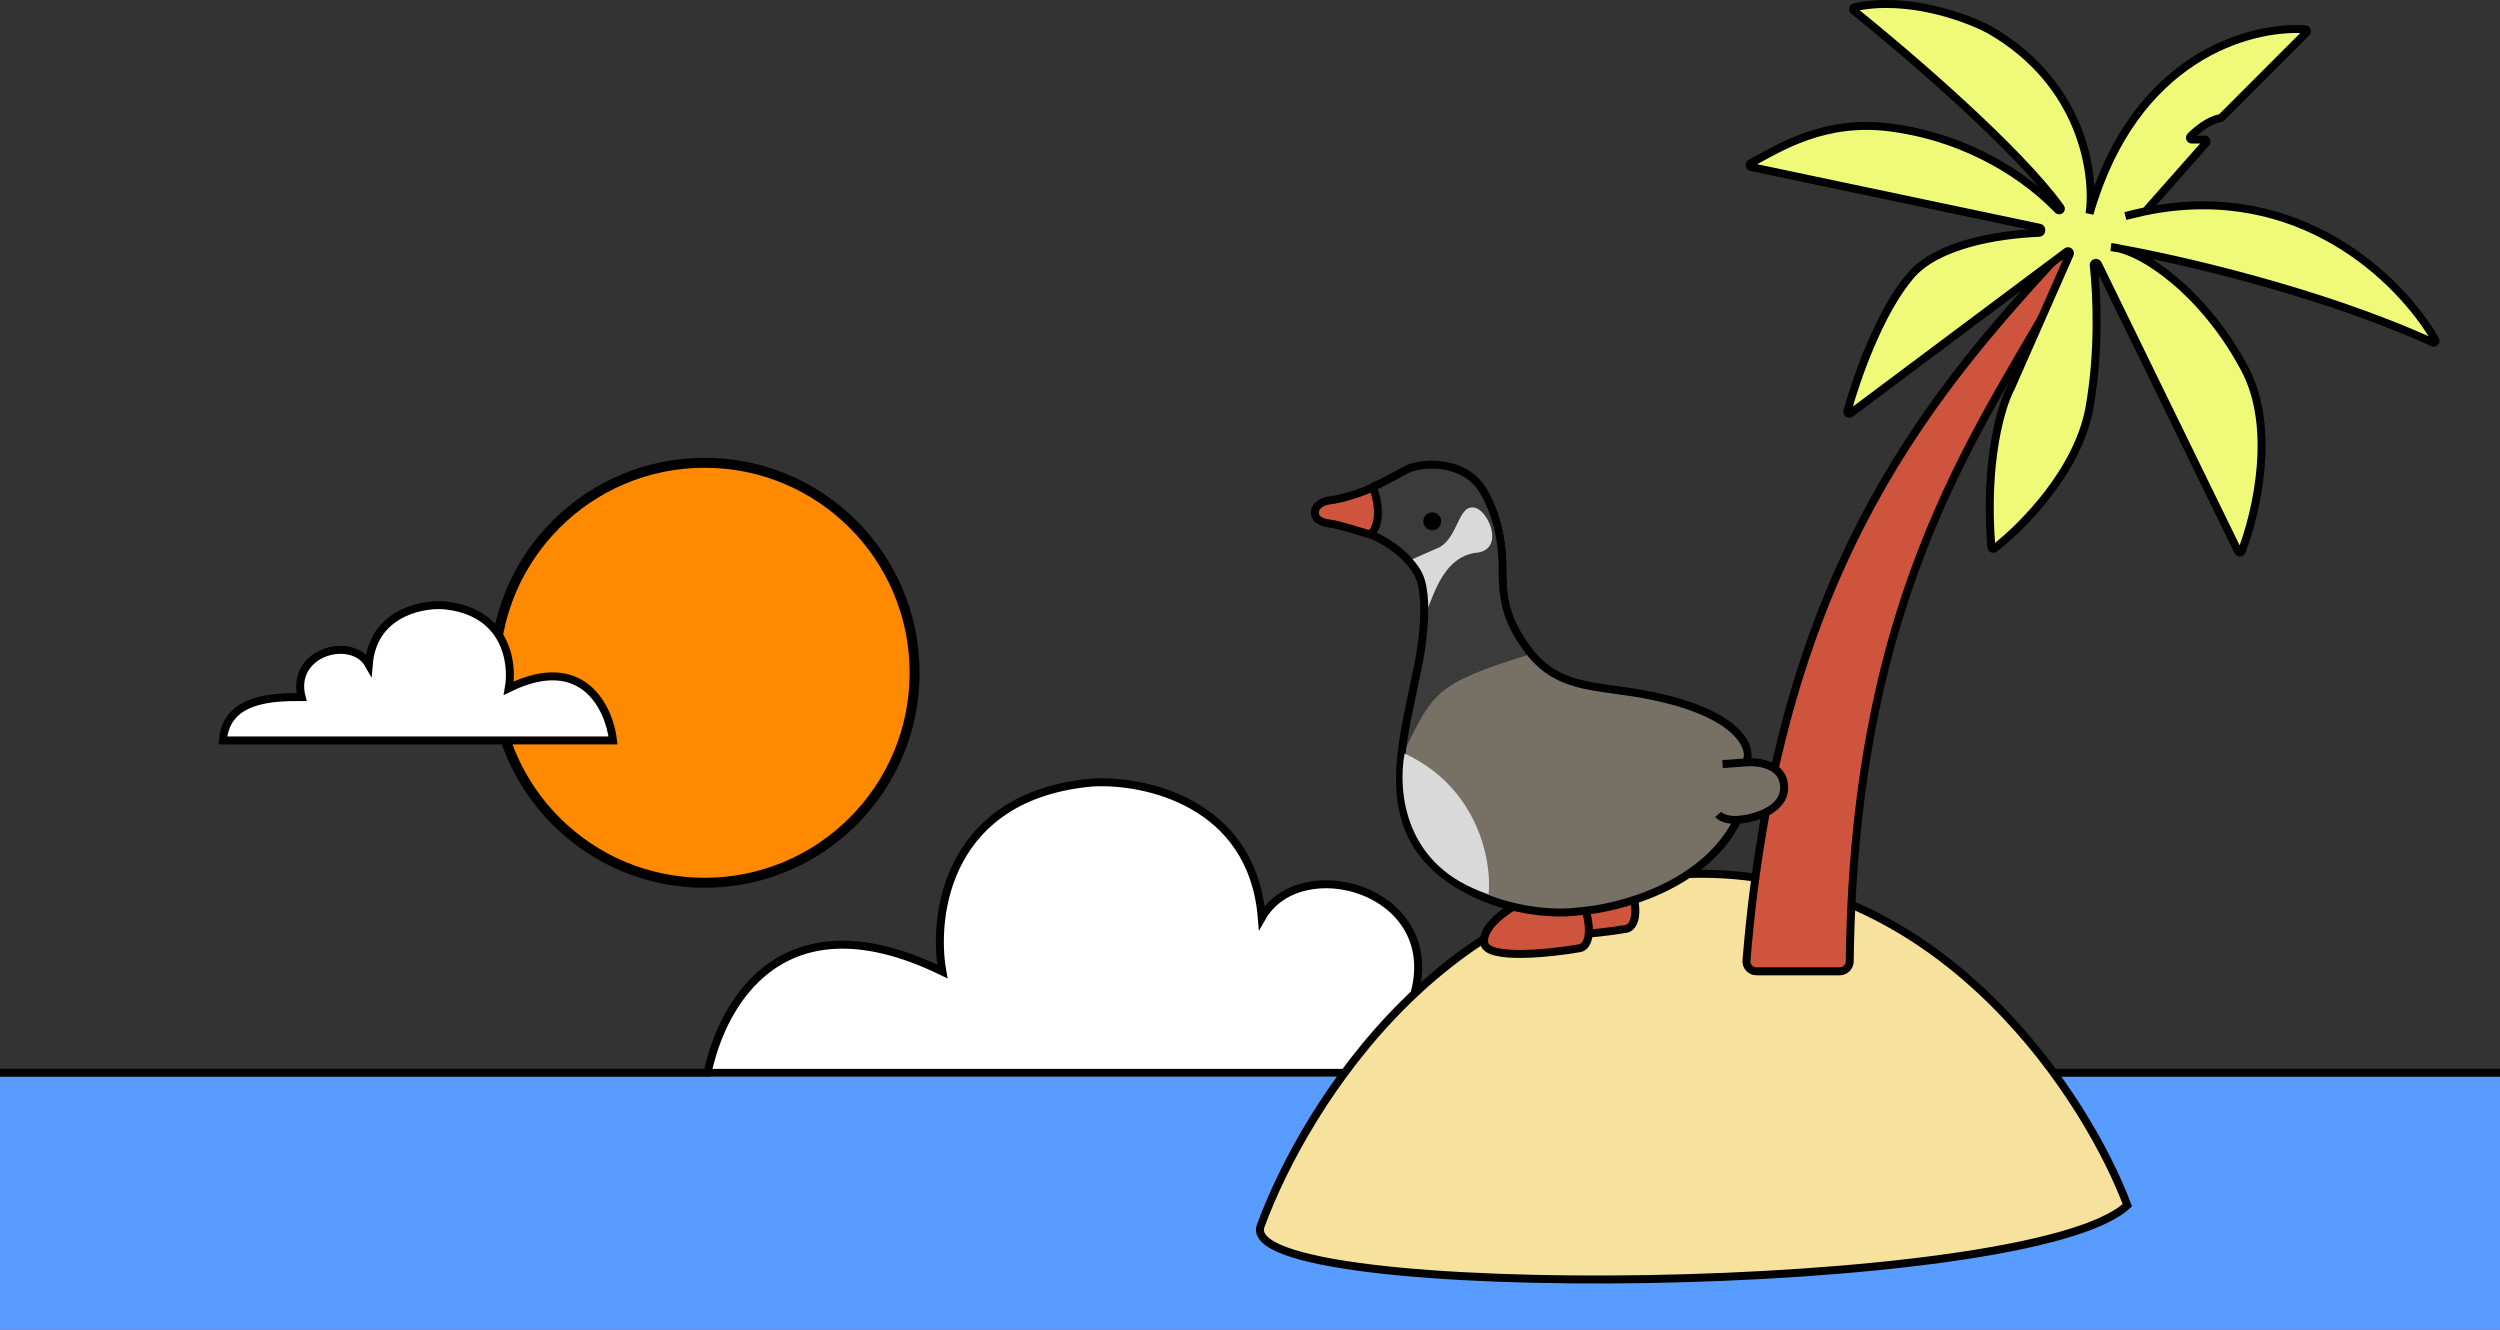<svg  viewBox="0 0 1256 668" fill="none" xmlns="http://www.w3.org/2000/svg">
<rect x="0" y="0" width="1256" height="668" fill="#333333" stroke="none"/>
<path d="M354 548H724.057H801C797.336 498.321 740.912 498.321 710.867 498.321C724.057 446.45 652.977 427.455 633.925 461.061C629.235 403.2 575.302 391.657 548.921 393.118C476.229 399.547 468.315 459.113 473.444 488.093C388.441 446.596 358.397 510.741 354 548Z" fill="white" stroke="black" stroke-width="4"/>
<path d="M0 539L1256 539" stroke="black" stroke-width="4"/>
<rect y="541" width="1256" height="127" fill="#599CFF"/>
<path d="M854.78 439C728.794 439 656.031 554.329 633.381 615.829C618.943 655.029 1019.77 651.501 1068.77 605.501C1049.75 554.334 978 439 854.78 439Z" fill="#F6E19D" stroke="black" stroke-width="4"/>
<path d="M929.302 482.956C931.617 293.41 996.946 213.417 1039.9 134.863C1042.63 129.875 1036.61 125.733 1032.76 129.915C965.407 203.093 893.023 291.75 877.427 482.556C877.19 485.456 879.481 488 882.391 488H924.286C927.036 488 929.268 485.705 929.302 482.956Z" fill="#CE543E" stroke="black" stroke-width="4"/>
<path d="M1053.96 132.603L1124.43 277.002C1124.8 277.777 1125.91 277.747 1126.22 276.943C1133.75 257.451 1143.54 215.003 1127.8 185.361C1109.16 150.26 1081.5 129.19 1064.97 124.9C1097.57 130.781 1167.61 147.111 1222.27 172.095C1223.14 172.495 1224.01 171.564 1223.53 170.731C1205.92 140.402 1155.32 90.457 1077.96 106.128L1108.33 71.776C1108.9 71.13 1108.44 70.113 1107.58 70.113H1101.2C1100.34 70.113 1099.9 69.118 1100.51 68.51C1103.86 65.15 1109.83 60.317 1115.47 59.36C1115.68 59.324 1115.88 59.226 1116.04 59.073L1158.71 16.377C1159.31 15.781 1158.96 14.771 1158.12 14.715C1130.04 12.851 1072.27 28.653 1049.8 107.329C1052.6 87.721 1046.44 41.782 999.4 14.89C987.692 8.643 958.162 -2.099 931.766 3.627C930.957 3.803 930.703 4.809 931.348 5.328C960.175 28.518 1014.57 75.482 1035.2 104.316C1035.92 105.314 1034.6 106.198 1033.75 105.311C1019.35 90.251 990.812 69.58 950.2 64.111C916.57 59.582 894.071 74.275 879.541 82.003C878.705 82.448 878.878 83.714 879.805 83.909L1024.77 114.441C1025.97 114.694 1025.75 116.909 1024.52 116.959C1003.63 117.801 973.186 122.787 959.8 138.542C944.37 156.702 932.731 189.885 928.126 206.641C927.876 207.551 928.916 208.238 929.672 207.673L1038.35 126.415C1039.18 125.799 1040.28 126.678 1039.87 127.619L1010.2 194.965C1005.47 203.649 996.995 231.644 1000.45 274.802C1000.51 275.582 1001.41 275.997 1002.02 275.517C1016.5 264.293 1044.23 236.153 1049.8 204.569C1054.72 176.681 1053.57 148.559 1051.88 133.217C1051.76 132.073 1053.46 131.569 1053.96 132.603Z" fill="#EFFA78"/>
<path d="M1077.96 106.128C1155.32 90.457 1205.92 140.402 1223.53 170.731C1224.01 171.564 1223.14 172.495 1222.27 172.095C1165.02 145.929 1090.92 129.256 1060.6 124.136C1076.2 125.336 1107.4 146.945 1127.8 185.361C1143.54 215.003 1133.75 257.451 1126.22 276.943C1125.91 277.747 1124.8 277.777 1124.43 277.002L1053.96 132.603C1053.46 131.569 1051.76 132.073 1051.88 133.217C1053.57 148.559 1054.72 176.681 1049.8 204.569C1044.23 236.153 1016.5 264.293 1002.02 275.517C1001.41 275.997 1000.51 275.582 1000.45 274.802C996.995 231.644 1005.47 203.649 1010.2 194.965L1039.87 127.619C1040.28 126.678 1039.18 125.799 1038.35 126.415L929.672 207.673C928.916 208.238 927.876 207.551 928.126 206.641C932.731 189.885 944.37 156.702 959.8 138.542C973.186 122.787 1003.63 117.801 1024.52 116.959C1025.75 116.909 1025.97 114.694 1024.77 114.441L879.805 83.909C878.878 83.714 878.705 82.448 879.541 82.003C894.071 74.275 916.57 59.582 950.2 64.111C990.812 69.58 1019.35 90.251 1033.75 105.311C1034.6 106.198 1035.92 105.314 1035.2 104.316C1014.57 75.482 960.175 28.518 931.348 5.328C930.703 4.809 930.957 3.803 931.766 3.627C958.162 -2.099 987.692 8.643 999.4 14.89C1046.44 41.782 1052.6 87.721 1049.8 107.329C1072.27 28.653 1130.04 12.851 1158.12 14.715C1158.96 14.771 1159.31 15.781 1158.71 16.377L1116.04 59.073C1115.88 59.226 1115.68 59.324 1115.47 59.36C1109.83 60.317 1103.86 65.15 1100.51 68.51C1099.9 69.118 1100.34 70.113 1101.2 70.113H1107.58C1108.44 70.113 1108.9 71.13 1108.33 71.776L1077.96 106.128ZM1077.96 106.128C1074.62 106.804 1071.24 107.602 1067.8 108.529L1077.96 106.128Z" stroke="black" stroke-width="4"/>
<path d="M769.058 464.158C767.645 455.839 780.508 447.108 787.116 443.782L818.641 442.974C824.774 460.974 820.015 466.269 816.869 466.667C801.52 469.297 770.47 472.477 769.058 464.158Z" fill="#CE543E" stroke="black" stroke-width="4"/>
<path d="M745.707 473.891C744.295 465.572 757.157 456.842 763.765 453.516L795.29 452.708C801.423 470.708 796.665 476.003 793.519 476.401C778.17 479.031 747.119 482.21 745.707 473.891Z" fill="#CE543E" stroke="black" stroke-width="4"/>
<path d="M713.921 287.047C707.089 275.917 694.758 269.568 689.447 267.785C689.551 260.09 690.251 244.564 692.216 244.019C694.181 243.474 703.664 238.333 708.16 235.831C715.385 231.81 737.432 230.275 747.009 246.017C756.586 261.758 756.904 279.315 756.916 285.397C756.943 299.434 757.961 310.588 769.961 326.553C781.961 342.519 797.318 344.1 816.559 346.699C880.361 355.316 882.928 378.931 878.862 382.739C885.333 382.097 898.286 383.72 898.337 395.348C898.387 406.975 882.775 411.028 874.963 411.601C858.184 445.319 814.405 456.317 794.612 457.601C785.519 458.937 761.698 458.612 739.161 446.628C691.933 421.515 705.56 377.76 713.273 339.735C716.336 326.81 720.754 298.177 713.921 287.047Z" fill="#777165"/>
<path d="M713.921 287.047C707.089 275.917 694.758 269.568 689.447 267.785C689.551 260.09 690.251 244.564 692.216 244.019C694.181 243.474 703.664 238.333 708.16 235.831C715.385 231.81 737.432 230.275 747.009 246.017C756.586 261.758 756.904 279.315 756.916 285.397C756.943 299.434 756.125 312.898 768.125 328.863C719.711 343.84 719.928 348.441 704.633 379.142C705.457 363.039 720.616 316.806 713.921 287.047Z" fill="#3B3B3B"/>
<circle cx="719.574" cy="261.904" r="4.5" transform="rotate(-4.195 719.574 261.904)" fill="black"/>
<path d="M715.455 308.661C721.155 298.277 708.867 283.456 708.012 281.633L723.066 275.016C732.922 269.62 732.476 252.934 741.16 255.139C747.858 256.839 755.661 275.131 742.806 277.578C722.859 279.041 719.315 305.162 715.455 308.661Z" fill="#D9D9D9"/>
<path fill-rule="evenodd" clip-rule="evenodd" d="M725.001 231.847C733.002 232.984 741.542 236.756 746.735 245.292C756.616 261.534 756.921 279.574 756.933 285.708C756.946 292.693 757.21 298.773 758.897 305.047C760.578 311.298 763.702 317.851 769.577 325.666C780.679 340.437 794.648 342.315 813.224 344.813C813.76 344.885 814.3 344.958 814.844 345.032C846.918 349.364 863.986 357.506 872.532 365.365C876.817 369.305 879.006 373.221 879.781 376.577C880.135 378.112 880.203 379.612 879.986 380.939C883.034 380.997 886.627 381.52 889.828 382.925C892.086 383.916 894.225 385.38 895.804 387.503C897.4 389.647 898.34 392.351 898.354 395.654C898.384 402.551 893.715 407.013 888.54 409.708C883.816 412.169 878.296 413.385 874.261 413.809C865.505 430.658 850.223 441.8 834.77 448.896C819.051 456.113 802.959 459.239 792.84 459.906C783.354 461.277 759.158 460.895 736.24 448.708C724.177 442.294 715.894 434.63 710.438 426.068C704.983 417.509 702.425 408.166 701.638 398.5C700.313 382.221 704.022 364.764 707.509 348.356C708.133 345.416 708.751 342.511 709.331 339.652L709.337 339.62L709.345 339.588C710.856 333.211 712.704 322.936 713.329 312.908C713.641 307.894 713.644 302.992 713.163 298.694C712.677 294.361 711.718 290.824 710.234 288.407C703.734 277.818 691.882 271.692 686.828 269.996L685.445 269.531L685.464 268.073C685.517 264.197 685.719 258.338 686.158 253.36C686.377 250.88 686.66 248.556 687.028 246.788C687.209 245.915 687.43 245.086 687.711 244.418C687.852 244.086 688.04 243.714 688.3 243.378C688.548 243.059 688.996 242.601 689.699 242.406C689.983 242.327 690.775 241.992 692.05 241.375C693.258 240.791 694.747 240.031 696.328 239.202C699.487 237.546 702.966 235.643 705.204 234.398C709.293 232.123 717.078 230.722 725.001 231.847ZM869.693 413.843C869.033 413.776 868.346 413.675 867.659 413.532C865.646 413.112 863.248 412.246 861.712 410.398L864.788 407.841C865.451 408.64 866.755 409.257 868.476 409.616C870.133 409.962 871.827 409.995 872.834 409.921C876.559 409.648 882.129 408.537 886.692 406.161C891.263 403.78 894.375 400.401 894.354 395.671C894.343 393.16 893.645 391.301 892.595 389.891C891.53 388.459 890.016 387.376 888.22 386.588C884.582 384.991 880.099 384.744 877.077 385.043L877.051 385.046L865.557 385.889L865.264 381.9L875.802 381.127C876.07 380.506 876.307 379.312 875.883 377.477C875.326 375.065 873.648 371.825 869.824 368.309C862.153 361.254 846.036 353.281 814.309 348.996C813.619 348.902 812.933 348.81 812.25 348.719C794.044 346.28 778.502 344.198 766.38 328.07C760.254 319.92 756.87 312.913 755.034 306.086C753.205 299.283 752.946 292.767 752.933 285.716C752.922 279.686 752.59 262.612 743.317 247.371C738.933 240.164 731.661 236.833 724.438 235.807C717.137 234.77 710.286 236.147 707.15 237.893M869.693 413.843C861.346 428.6 847.478 438.659 833.101 445.261C817.828 452.273 802.178 455.292 792.5 455.92L792.419 455.925L792.339 455.937C783.581 457.223 760.207 456.922 738.117 445.177C726.566 439.034 718.842 431.812 713.811 423.918C708.779 416.022 706.371 407.341 705.625 398.176C704.352 382.535 707.911 365.754 711.397 349.317C712.024 346.357 712.65 343.408 713.244 340.479C714.795 333.929 716.681 323.442 717.321 313.156C717.642 308.005 717.654 302.854 717.138 298.249C716.626 293.679 715.576 289.463 713.643 286.315C707.022 275.53 695.581 269.1 689.488 266.711C689.565 262.974 689.765 257.989 690.143 253.711C690.358 251.279 690.625 249.139 690.944 247.602C691.092 246.892 691.236 246.385 691.361 246.062C692.03 245.809 692.892 245.412 693.792 244.976C695.056 244.365 696.587 243.582 698.185 242.745C701.382 241.069 704.892 239.149 707.15 237.893" fill="black"/>
<path d="M667.199 251.538C675.946 250.496 685.892 246.658 689.772 244.869C694.785 258.539 691.178 266.324 688.499 268.526C683.901 267.359 673.445 263.781 668.04 263.008C665.523 262.858 660.514 261.554 660.62 257.536C660.726 253.517 665.05 251.863 667.199 251.538Z" fill="#CE543E" stroke="black" stroke-width="4"/>
<path d="M705.667 378.565C702.188 397.203 705.275 435.747 747.871 449.167C749.55 433.335 743.033 395.878 705.667 378.565Z" fill="#D9D9D9"/>
<circle cx="354" cy="338" r="105.5" fill="#FF8A00" stroke="black" stroke-width="5"/>
<path d="M308 372H145.738H112C113.606 350.205 138.347 350.205 151.521 350.205C145.738 327.449 176.905 319.116 185.259 333.859C187.315 308.475 210.964 303.411 222.531 304.052C254.405 306.872 257.875 333.004 255.626 345.718C292.898 327.513 306.072 355.654 308 372Z" fill="white" stroke="black" stroke-width="4"/>
</svg>
